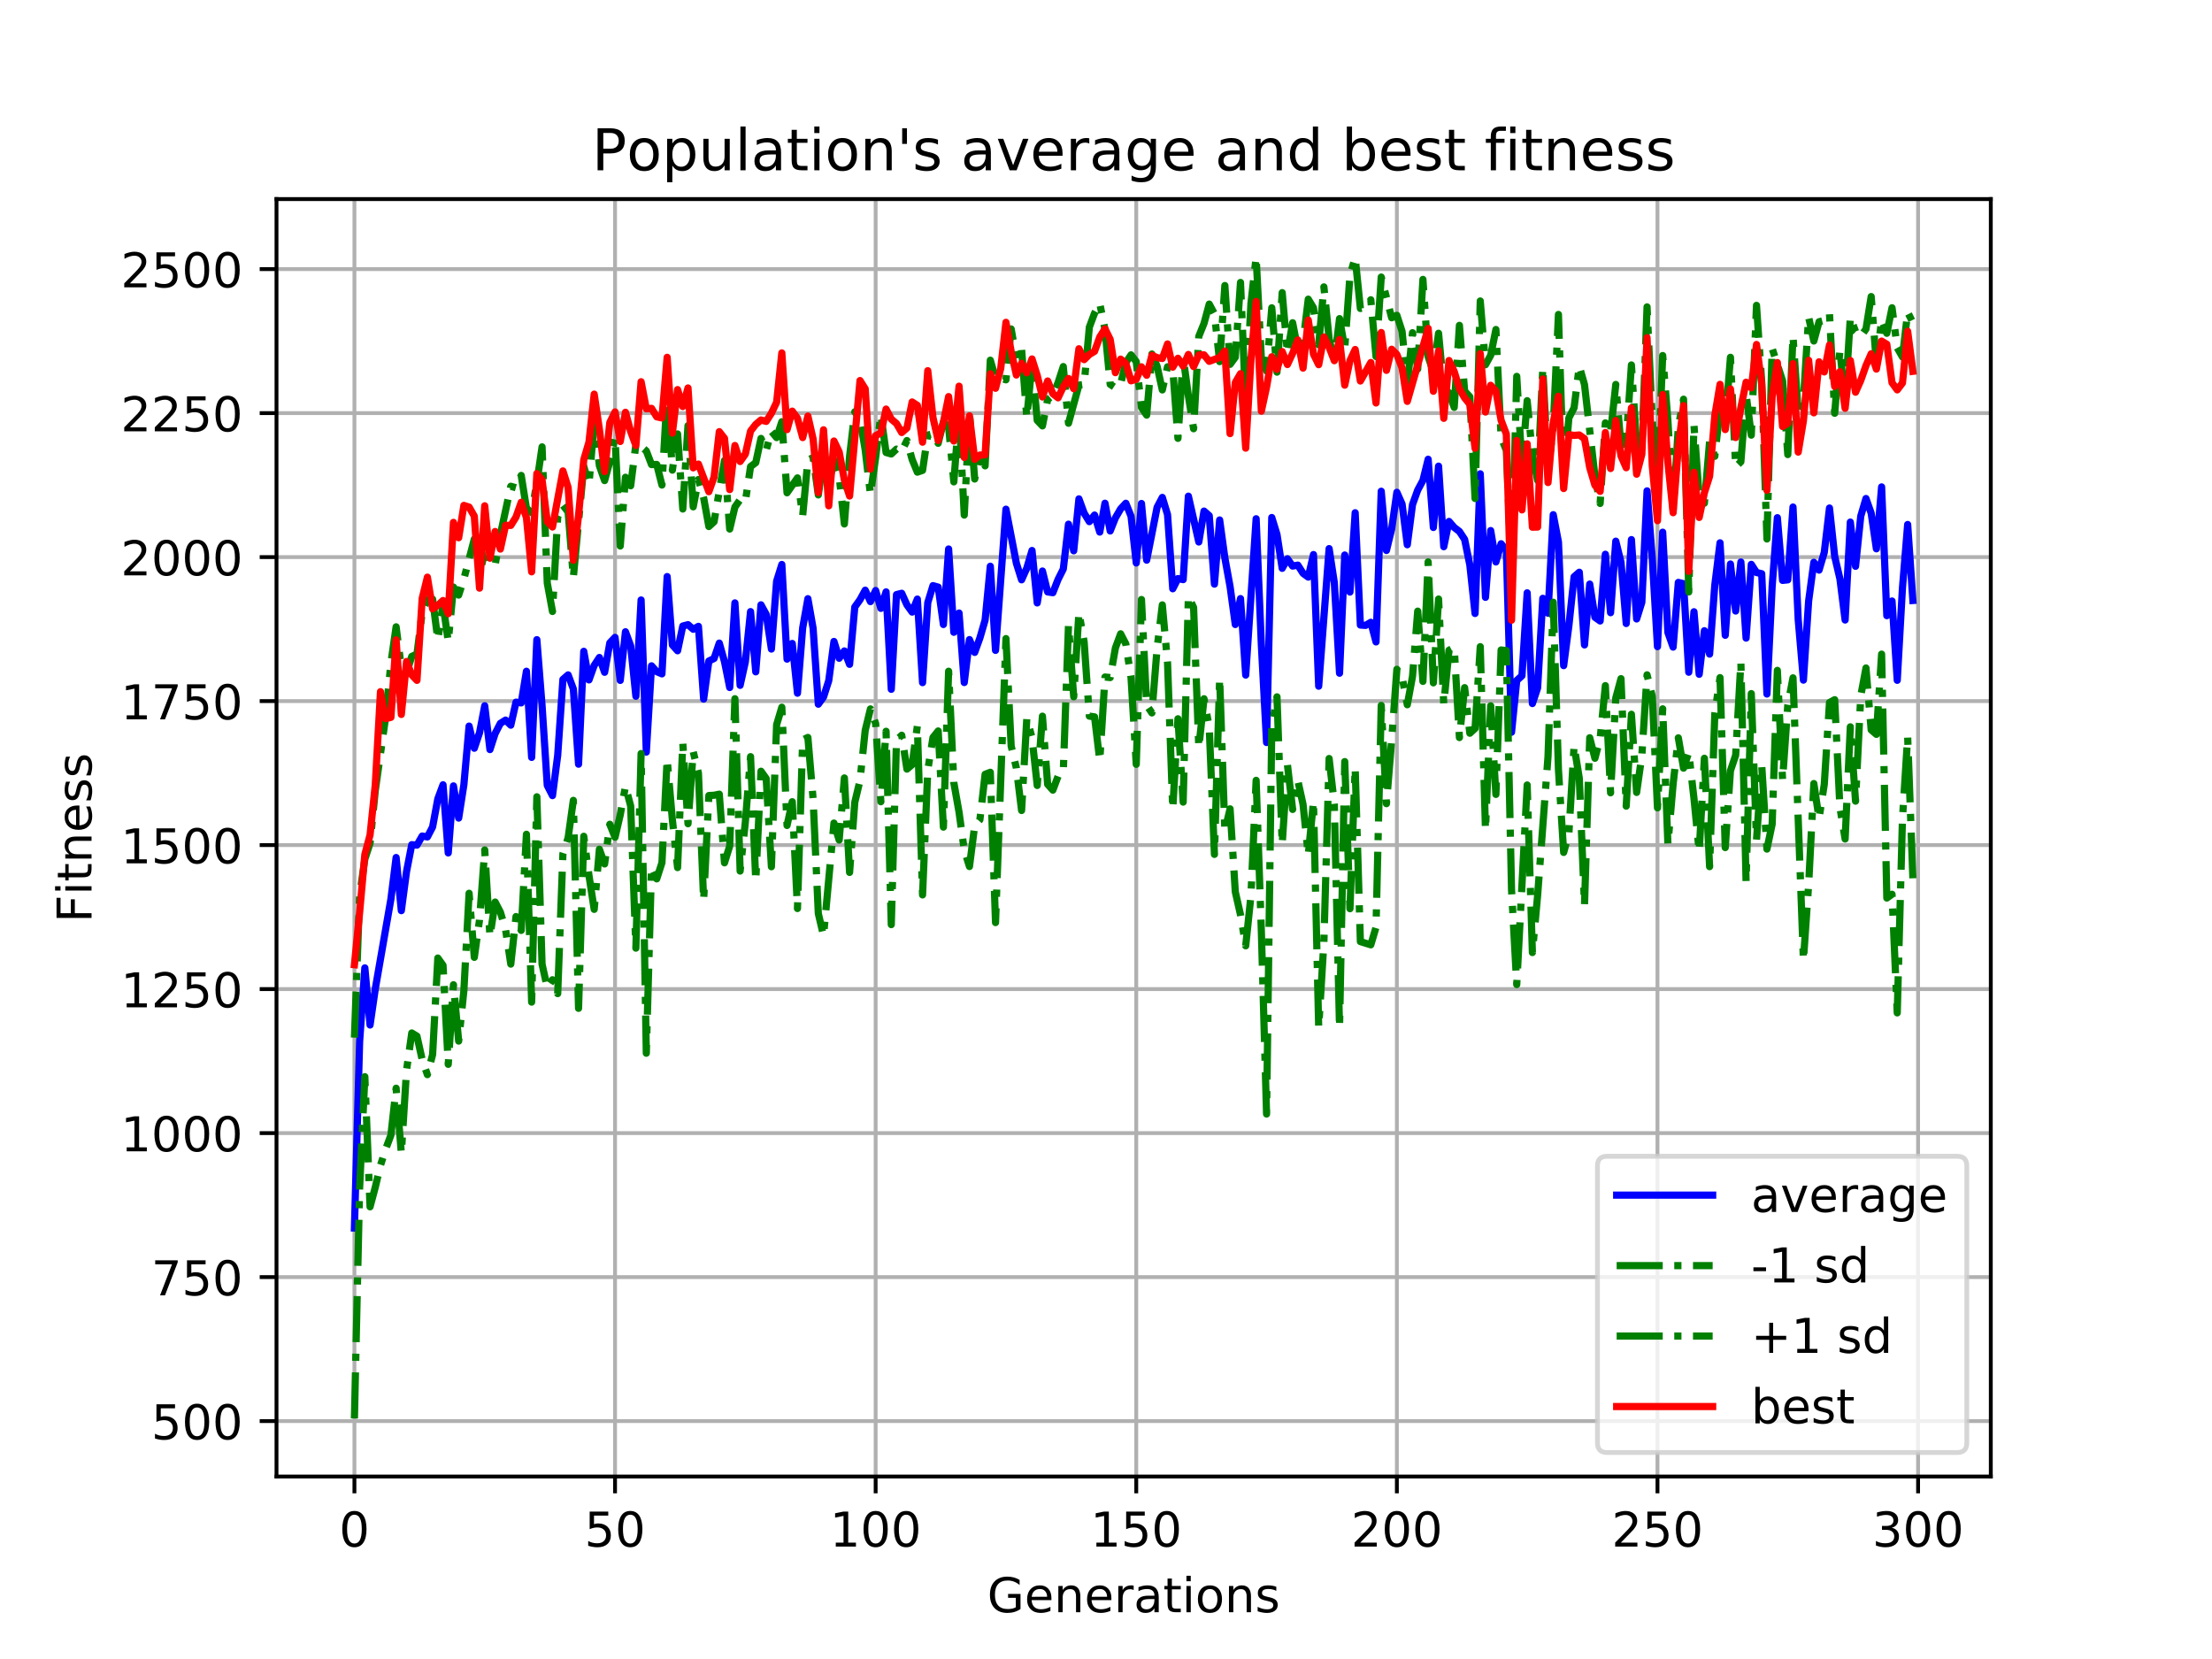 <?xml version="1.0" encoding="utf-8" standalone="no"?>
<!DOCTYPE svg PUBLIC "-//W3C//DTD SVG 1.1//EN"
  "http://www.w3.org/Graphics/SVG/1.1/DTD/svg11.dtd">
<!-- Created with matplotlib (https://matplotlib.org/) -->
<svg height="345.6pt" version="1.1" viewBox="0 0 460.8 345.6" width="460.8pt" xmlns="http://www.w3.org/2000/svg" xmlns:xlink="http://www.w3.org/1999/xlink">
 <defs>
  <style type="text/css">
*{stroke-linecap:butt;stroke-linejoin:round;}
  </style>
 </defs>
 <g id="figure_1">
  <g id="patch_1">
   <path d="M 0 345.6 
L 460.8 345.6 
L 460.8 0 
L 0 0 
z
" style="fill:#ffffff;"/>
  </g>
  <g id="axes_1">
   <g id="patch_2">
    <path d="M 57.6 307.584 
L 414.72 307.584 
L 414.72 41.472 
L 57.6 41.472 
z
" style="fill:#ffffff;"/>
   </g>
   <g id="matplotlib.axis_1">
    <g id="xtick_1">
     <g id="line2d_1">
      <path clip-path="url(#pe847087d06)" d="M 73.833 307.584 
L 73.833 41.472 
" style="fill:none;stroke:#b0b0b0;stroke-linecap:square;stroke-width:0.8;"/>
     </g>
     <g id="line2d_2">
      <defs>
       <path d="M 0 0 
L 0 3.5 
" id="mb27b055022" style="stroke:#000000;stroke-width:0.8;"/>
      </defs>
      <g>
       <use style="stroke:#000000;stroke-width:0.8;" x="73.833" xlink:href="#mb27b055022" y="307.584"/>
      </g>
     </g>
     <g id="text_1">
      <!-- 0 -->
      <defs>
       <path d="M 31.781 66.406 
Q 24.172 66.406 20.328 58.906 
Q 16.5 51.422 16.5 36.375 
Q 16.5 21.391 20.328 13.891 
Q 24.172 6.391 31.781 6.391 
Q 39.453 6.391 43.281 13.891 
Q 47.125 21.391 47.125 36.375 
Q 47.125 51.422 43.281 58.906 
Q 39.453 66.406 31.781 66.406 
z
M 31.781 74.219 
Q 44.047 74.219 50.516 64.516 
Q 56.984 54.828 56.984 36.375 
Q 56.984 17.969 50.516 8.266 
Q 44.047 -1.422 31.781 -1.422 
Q 19.531 -1.422 13.062 8.266 
Q 6.594 17.969 6.594 36.375 
Q 6.594 54.828 13.062 64.516 
Q 19.531 74.219 31.781 74.219 
z
" id="DejaVuSans-48"/>
      </defs>
      <g transform="translate(70.651 322.182)scale(0.1 -0.1)">
       <use xlink:href="#DejaVuSans-48"/>
      </g>
     </g>
    </g>
    <g id="xtick_2">
     <g id="line2d_3">
      <path clip-path="url(#pe847087d06)" d="M 128.123 307.584 
L 128.123 41.472 
" style="fill:none;stroke:#b0b0b0;stroke-linecap:square;stroke-width:0.8;"/>
     </g>
     <g id="line2d_4">
      <g>
       <use style="stroke:#000000;stroke-width:0.8;" x="128.123" xlink:href="#mb27b055022" y="307.584"/>
      </g>
     </g>
     <g id="text_2">
      <!-- 50 -->
      <defs>
       <path d="M 10.797 72.906 
L 49.516 72.906 
L 49.516 64.594 
L 19.828 64.594 
L 19.828 46.734 
Q 21.969 47.469 24.109 47.828 
Q 26.266 48.188 28.422 48.188 
Q 40.625 48.188 47.75 41.5 
Q 54.891 34.812 54.891 23.391 
Q 54.891 11.625 47.562 5.094 
Q 40.234 -1.422 26.906 -1.422 
Q 22.312 -1.422 17.547 -0.641 
Q 12.797 0.141 7.719 1.703 
L 7.719 11.625 
Q 12.109 9.234 16.797 8.062 
Q 21.484 6.891 26.703 6.891 
Q 35.156 6.891 40.078 11.328 
Q 45.016 15.766 45.016 23.391 
Q 45.016 31 40.078 35.438 
Q 35.156 39.891 26.703 39.891 
Q 22.75 39.891 18.812 39.016 
Q 14.891 38.141 10.797 36.281 
z
" id="DejaVuSans-53"/>
      </defs>
      <g transform="translate(121.76 322.182)scale(0.1 -0.1)">
       <use xlink:href="#DejaVuSans-53"/>
       <use x="63.623" xlink:href="#DejaVuSans-48"/>
      </g>
     </g>
    </g>
    <g id="xtick_3">
     <g id="line2d_5">
      <path clip-path="url(#pe847087d06)" d="M 182.413 307.584 
L 182.413 41.472 
" style="fill:none;stroke:#b0b0b0;stroke-linecap:square;stroke-width:0.8;"/>
     </g>
     <g id="line2d_6">
      <g>
       <use style="stroke:#000000;stroke-width:0.8;" x="182.413" xlink:href="#mb27b055022" y="307.584"/>
      </g>
     </g>
     <g id="text_3">
      <!-- 100 -->
      <defs>
       <path d="M 12.406 8.297 
L 28.516 8.297 
L 28.516 63.922 
L 10.984 60.406 
L 10.984 69.391 
L 28.422 72.906 
L 38.281 72.906 
L 38.281 8.297 
L 54.391 8.297 
L 54.391 0 
L 12.406 0 
z
" id="DejaVuSans-49"/>
      </defs>
      <g transform="translate(172.869 322.182)scale(0.1 -0.1)">
       <use xlink:href="#DejaVuSans-49"/>
       <use x="63.623" xlink:href="#DejaVuSans-48"/>
       <use x="127.246" xlink:href="#DejaVuSans-48"/>
      </g>
     </g>
    </g>
    <g id="xtick_4">
     <g id="line2d_7">
      <path clip-path="url(#pe847087d06)" d="M 236.703 307.584 
L 236.703 41.472 
" style="fill:none;stroke:#b0b0b0;stroke-linecap:square;stroke-width:0.8;"/>
     </g>
     <g id="line2d_8">
      <g>
       <use style="stroke:#000000;stroke-width:0.8;" x="236.703" xlink:href="#mb27b055022" y="307.584"/>
      </g>
     </g>
     <g id="text_4">
      <!-- 150 -->
      <g transform="translate(227.159 322.182)scale(0.1 -0.1)">
       <use xlink:href="#DejaVuSans-49"/>
       <use x="63.623" xlink:href="#DejaVuSans-53"/>
       <use x="127.246" xlink:href="#DejaVuSans-48"/>
      </g>
     </g>
    </g>
    <g id="xtick_5">
     <g id="line2d_9">
      <path clip-path="url(#pe847087d06)" d="M 290.993 307.584 
L 290.993 41.472 
" style="fill:none;stroke:#b0b0b0;stroke-linecap:square;stroke-width:0.8;"/>
     </g>
     <g id="line2d_10">
      <g>
       <use style="stroke:#000000;stroke-width:0.8;" x="290.993" xlink:href="#mb27b055022" y="307.584"/>
      </g>
     </g>
     <g id="text_5">
      <!-- 200 -->
      <defs>
       <path d="M 19.188 8.297 
L 53.609 8.297 
L 53.609 0 
L 7.328 0 
L 7.328 8.297 
Q 12.938 14.109 22.625 23.891 
Q 32.328 33.688 34.812 36.531 
Q 39.547 41.844 41.422 45.531 
Q 43.312 49.219 43.312 52.781 
Q 43.312 58.594 39.234 62.25 
Q 35.156 65.922 28.609 65.922 
Q 23.969 65.922 18.812 64.312 
Q 13.672 62.703 7.812 59.422 
L 7.812 69.391 
Q 13.766 71.781 18.938 73 
Q 24.125 74.219 28.422 74.219 
Q 39.75 74.219 46.484 68.547 
Q 53.219 62.891 53.219 53.422 
Q 53.219 48.922 51.531 44.891 
Q 49.859 40.875 45.406 35.406 
Q 44.188 33.984 37.641 27.219 
Q 31.109 20.453 19.188 8.297 
z
" id="DejaVuSans-50"/>
      </defs>
      <g transform="translate(281.449 322.182)scale(0.1 -0.1)">
       <use xlink:href="#DejaVuSans-50"/>
       <use x="63.623" xlink:href="#DejaVuSans-48"/>
       <use x="127.246" xlink:href="#DejaVuSans-48"/>
      </g>
     </g>
    </g>
    <g id="xtick_6">
     <g id="line2d_11">
      <path clip-path="url(#pe847087d06)" d="M 345.283 307.584 
L 345.283 41.472 
" style="fill:none;stroke:#b0b0b0;stroke-linecap:square;stroke-width:0.8;"/>
     </g>
     <g id="line2d_12">
      <g>
       <use style="stroke:#000000;stroke-width:0.8;" x="345.283" xlink:href="#mb27b055022" y="307.584"/>
      </g>
     </g>
     <g id="text_6">
      <!-- 250 -->
      <g transform="translate(335.739 322.182)scale(0.1 -0.1)">
       <use xlink:href="#DejaVuSans-50"/>
       <use x="63.623" xlink:href="#DejaVuSans-53"/>
       <use x="127.246" xlink:href="#DejaVuSans-48"/>
      </g>
     </g>
    </g>
    <g id="xtick_7">
     <g id="line2d_13">
      <path clip-path="url(#pe847087d06)" d="M 399.573 307.584 
L 399.573 41.472 
" style="fill:none;stroke:#b0b0b0;stroke-linecap:square;stroke-width:0.8;"/>
     </g>
     <g id="line2d_14">
      <g>
       <use style="stroke:#000000;stroke-width:0.8;" x="399.573" xlink:href="#mb27b055022" y="307.584"/>
      </g>
     </g>
     <g id="text_7">
      <!-- 300 -->
      <defs>
       <path d="M 40.578 39.312 
Q 47.656 37.797 51.625 33 
Q 55.609 28.219 55.609 21.188 
Q 55.609 10.406 48.188 4.484 
Q 40.766 -1.422 27.094 -1.422 
Q 22.516 -1.422 17.656 -0.516 
Q 12.797 0.391 7.625 2.203 
L 7.625 11.719 
Q 11.719 9.328 16.594 8.109 
Q 21.484 6.891 26.812 6.891 
Q 36.078 6.891 40.938 10.547 
Q 45.797 14.203 45.797 21.188 
Q 45.797 27.641 41.281 31.266 
Q 36.766 34.906 28.719 34.906 
L 20.219 34.906 
L 20.219 43.016 
L 29.109 43.016 
Q 36.375 43.016 40.234 45.922 
Q 44.094 48.828 44.094 54.297 
Q 44.094 59.906 40.109 62.906 
Q 36.141 65.922 28.719 65.922 
Q 24.656 65.922 20.016 65.031 
Q 15.375 64.156 9.812 62.312 
L 9.812 71.094 
Q 15.438 72.656 20.344 73.438 
Q 25.25 74.219 29.594 74.219 
Q 40.828 74.219 47.359 69.109 
Q 53.906 64.016 53.906 55.328 
Q 53.906 49.266 50.438 45.094 
Q 46.969 40.922 40.578 39.312 
z
" id="DejaVuSans-51"/>
      </defs>
      <g transform="translate(390.029 322.182)scale(0.1 -0.1)">
       <use xlink:href="#DejaVuSans-51"/>
       <use x="63.623" xlink:href="#DejaVuSans-48"/>
       <use x="127.246" xlink:href="#DejaVuSans-48"/>
      </g>
     </g>
    </g>
    <g id="text_8">
     <!-- Generations -->
     <defs>
      <path d="M 59.516 10.406 
L 59.516 29.984 
L 43.406 29.984 
L 43.406 38.094 
L 69.281 38.094 
L 69.281 6.781 
Q 63.578 2.734 56.688 0.656 
Q 49.812 -1.422 42 -1.422 
Q 24.906 -1.422 15.25 8.562 
Q 5.609 18.562 5.609 36.375 
Q 5.609 54.25 15.25 64.234 
Q 24.906 74.219 42 74.219 
Q 49.125 74.219 55.547 72.453 
Q 61.969 70.703 67.391 67.281 
L 67.391 56.781 
Q 61.922 61.422 55.766 63.766 
Q 49.609 66.109 42.828 66.109 
Q 29.438 66.109 22.719 58.641 
Q 16.016 51.172 16.016 36.375 
Q 16.016 21.625 22.719 14.156 
Q 29.438 6.688 42.828 6.688 
Q 48.047 6.688 52.141 7.594 
Q 56.25 8.5 59.516 10.406 
z
" id="DejaVuSans-71"/>
      <path d="M 56.203 29.594 
L 56.203 25.203 
L 14.891 25.203 
Q 15.484 15.922 20.484 11.062 
Q 25.484 6.203 34.422 6.203 
Q 39.594 6.203 44.453 7.469 
Q 49.312 8.734 54.109 11.281 
L 54.109 2.781 
Q 49.266 0.734 44.188 -0.344 
Q 39.109 -1.422 33.891 -1.422 
Q 20.797 -1.422 13.156 6.188 
Q 5.516 13.812 5.516 26.812 
Q 5.516 40.234 12.766 48.109 
Q 20.016 56 32.328 56 
Q 43.359 56 49.781 48.891 
Q 56.203 41.797 56.203 29.594 
z
M 47.219 32.234 
Q 47.125 39.594 43.094 43.984 
Q 39.062 48.391 32.422 48.391 
Q 24.906 48.391 20.391 44.141 
Q 15.875 39.891 15.188 32.172 
z
" id="DejaVuSans-101"/>
      <path d="M 54.891 33.016 
L 54.891 0 
L 45.906 0 
L 45.906 32.719 
Q 45.906 40.484 42.875 44.328 
Q 39.844 48.188 33.797 48.188 
Q 26.516 48.188 22.312 43.547 
Q 18.109 38.922 18.109 30.906 
L 18.109 0 
L 9.078 0 
L 9.078 54.688 
L 18.109 54.688 
L 18.109 46.188 
Q 21.344 51.125 25.703 53.562 
Q 30.078 56 35.797 56 
Q 45.219 56 50.047 50.172 
Q 54.891 44.344 54.891 33.016 
z
" id="DejaVuSans-110"/>
      <path d="M 41.109 46.297 
Q 39.594 47.172 37.812 47.578 
Q 36.031 48 33.891 48 
Q 26.266 48 22.188 43.047 
Q 18.109 38.094 18.109 28.812 
L 18.109 0 
L 9.078 0 
L 9.078 54.688 
L 18.109 54.688 
L 18.109 46.188 
Q 20.953 51.172 25.484 53.578 
Q 30.031 56 36.531 56 
Q 37.453 56 38.578 55.875 
Q 39.703 55.766 41.062 55.516 
z
" id="DejaVuSans-114"/>
      <path d="M 34.281 27.484 
Q 23.391 27.484 19.188 25 
Q 14.984 22.516 14.984 16.5 
Q 14.984 11.719 18.141 8.906 
Q 21.297 6.109 26.703 6.109 
Q 34.188 6.109 38.703 11.406 
Q 43.219 16.703 43.219 25.484 
L 43.219 27.484 
z
M 52.203 31.203 
L 52.203 0 
L 43.219 0 
L 43.219 8.297 
Q 40.141 3.328 35.547 0.953 
Q 30.953 -1.422 24.312 -1.422 
Q 15.922 -1.422 10.953 3.297 
Q 6 8.016 6 15.922 
Q 6 25.141 12.172 29.828 
Q 18.359 34.516 30.609 34.516 
L 43.219 34.516 
L 43.219 35.406 
Q 43.219 41.609 39.141 45 
Q 35.062 48.391 27.688 48.391 
Q 23 48.391 18.547 47.266 
Q 14.109 46.141 10.016 43.891 
L 10.016 52.203 
Q 14.938 54.109 19.578 55.047 
Q 24.219 56 28.609 56 
Q 40.484 56 46.344 49.844 
Q 52.203 43.703 52.203 31.203 
z
" id="DejaVuSans-97"/>
      <path d="M 18.312 70.219 
L 18.312 54.688 
L 36.812 54.688 
L 36.812 47.703 
L 18.312 47.703 
L 18.312 18.016 
Q 18.312 11.328 20.141 9.422 
Q 21.969 7.516 27.594 7.516 
L 36.812 7.516 
L 36.812 0 
L 27.594 0 
Q 17.188 0 13.234 3.875 
Q 9.281 7.766 9.281 18.016 
L 9.281 47.703 
L 2.688 47.703 
L 2.688 54.688 
L 9.281 54.688 
L 9.281 70.219 
z
" id="DejaVuSans-116"/>
      <path d="M 9.422 54.688 
L 18.406 54.688 
L 18.406 0 
L 9.422 0 
z
M 9.422 75.984 
L 18.406 75.984 
L 18.406 64.594 
L 9.422 64.594 
z
" id="DejaVuSans-105"/>
      <path d="M 30.609 48.391 
Q 23.391 48.391 19.188 42.75 
Q 14.984 37.109 14.984 27.297 
Q 14.984 17.484 19.156 11.844 
Q 23.344 6.203 30.609 6.203 
Q 37.797 6.203 41.984 11.859 
Q 46.188 17.531 46.188 27.297 
Q 46.188 37.016 41.984 42.703 
Q 37.797 48.391 30.609 48.391 
z
M 30.609 56 
Q 42.328 56 49.016 48.375 
Q 55.719 40.766 55.719 27.297 
Q 55.719 13.875 49.016 6.219 
Q 42.328 -1.422 30.609 -1.422 
Q 18.844 -1.422 12.172 6.219 
Q 5.516 13.875 5.516 27.297 
Q 5.516 40.766 12.172 48.375 
Q 18.844 56 30.609 56 
z
" id="DejaVuSans-111"/>
      <path d="M 44.281 53.078 
L 44.281 44.578 
Q 40.484 46.531 36.375 47.5 
Q 32.281 48.484 27.875 48.484 
Q 21.188 48.484 17.844 46.438 
Q 14.5 44.391 14.5 40.281 
Q 14.5 37.156 16.891 35.375 
Q 19.281 33.594 26.516 31.984 
L 29.594 31.297 
Q 39.156 29.25 43.188 25.516 
Q 47.219 21.781 47.219 15.094 
Q 47.219 7.469 41.188 3.016 
Q 35.156 -1.422 24.609 -1.422 
Q 20.219 -1.422 15.453 -0.562 
Q 10.688 0.297 5.422 2 
L 5.422 11.281 
Q 10.406 8.688 15.234 7.391 
Q 20.062 6.109 24.812 6.109 
Q 31.156 6.109 34.562 8.281 
Q 37.984 10.453 37.984 14.406 
Q 37.984 18.062 35.516 20.016 
Q 33.062 21.969 24.703 23.781 
L 21.578 24.516 
Q 13.234 26.266 9.516 29.906 
Q 5.812 33.547 5.812 39.891 
Q 5.812 47.609 11.281 51.797 
Q 16.75 56 26.812 56 
Q 31.781 56 36.172 55.266 
Q 40.578 54.547 44.281 53.078 
z
" id="DejaVuSans-115"/>
     </defs>
     <g transform="translate(205.662 335.861)scale(0.1 -0.1)">
      <use xlink:href="#DejaVuSans-71"/>
      <use x="77.49" xlink:href="#DejaVuSans-101"/>
      <use x="139.014" xlink:href="#DejaVuSans-110"/>
      <use x="202.393" xlink:href="#DejaVuSans-101"/>
      <use x="263.916" xlink:href="#DejaVuSans-114"/>
      <use x="305.029" xlink:href="#DejaVuSans-97"/>
      <use x="366.309" xlink:href="#DejaVuSans-116"/>
      <use x="405.518" xlink:href="#DejaVuSans-105"/>
      <use x="433.301" xlink:href="#DejaVuSans-111"/>
      <use x="494.482" xlink:href="#DejaVuSans-110"/>
      <use x="557.861" xlink:href="#DejaVuSans-115"/>
     </g>
    </g>
   </g>
   <g id="matplotlib.axis_2">
    <g id="ytick_1">
     <g id="line2d_15">
      <path clip-path="url(#pe847087d06)" d="M 57.6 296.037 
L 414.72 296.037 
" style="fill:none;stroke:#b0b0b0;stroke-linecap:square;stroke-width:0.8;"/>
     </g>
     <g id="line2d_16">
      <defs>
       <path d="M 0 0 
L -3.5 0 
" id="m31d0fe2aa0" style="stroke:#000000;stroke-width:0.8;"/>
      </defs>
      <g>
       <use style="stroke:#000000;stroke-width:0.8;" x="57.6" xlink:href="#m31d0fe2aa0" y="296.037"/>
      </g>
     </g>
     <g id="text_9">
      <!-- 500 -->
      <g transform="translate(31.512 299.836)scale(0.1 -0.1)">
       <use xlink:href="#DejaVuSans-53"/>
       <use x="63.623" xlink:href="#DejaVuSans-48"/>
       <use x="127.246" xlink:href="#DejaVuSans-48"/>
      </g>
     </g>
    </g>
    <g id="ytick_2">
     <g id="line2d_17">
      <path clip-path="url(#pe847087d06)" d="M 57.6 266.04 
L 414.72 266.04 
" style="fill:none;stroke:#b0b0b0;stroke-linecap:square;stroke-width:0.8;"/>
     </g>
     <g id="line2d_18">
      <g>
       <use style="stroke:#000000;stroke-width:0.8;" x="57.6" xlink:href="#m31d0fe2aa0" y="266.04"/>
      </g>
     </g>
     <g id="text_10">
      <!-- 750 -->
      <defs>
       <path d="M 8.203 72.906 
L 55.078 72.906 
L 55.078 68.703 
L 28.609 0 
L 18.312 0 
L 43.219 64.594 
L 8.203 64.594 
z
" id="DejaVuSans-55"/>
      </defs>
      <g transform="translate(31.512 269.839)scale(0.1 -0.1)">
       <use xlink:href="#DejaVuSans-55"/>
       <use x="63.623" xlink:href="#DejaVuSans-53"/>
       <use x="127.246" xlink:href="#DejaVuSans-48"/>
      </g>
     </g>
    </g>
    <g id="ytick_3">
     <g id="line2d_19">
      <path clip-path="url(#pe847087d06)" d="M 57.6 236.042 
L 414.72 236.042 
" style="fill:none;stroke:#b0b0b0;stroke-linecap:square;stroke-width:0.8;"/>
     </g>
     <g id="line2d_20">
      <g>
       <use style="stroke:#000000;stroke-width:0.8;" x="57.6" xlink:href="#m31d0fe2aa0" y="236.042"/>
      </g>
     </g>
     <g id="text_11">
      <!-- 1000 -->
      <g transform="translate(25.15 239.841)scale(0.1 -0.1)">
       <use xlink:href="#DejaVuSans-49"/>
       <use x="63.623" xlink:href="#DejaVuSans-48"/>
       <use x="127.246" xlink:href="#DejaVuSans-48"/>
       <use x="190.869" xlink:href="#DejaVuSans-48"/>
      </g>
     </g>
    </g>
    <g id="ytick_4">
     <g id="line2d_21">
      <path clip-path="url(#pe847087d06)" d="M 57.6 206.045 
L 414.72 206.045 
" style="fill:none;stroke:#b0b0b0;stroke-linecap:square;stroke-width:0.8;"/>
     </g>
     <g id="line2d_22">
      <g>
       <use style="stroke:#000000;stroke-width:0.8;" x="57.6" xlink:href="#m31d0fe2aa0" y="206.045"/>
      </g>
     </g>
     <g id="text_12">
      <!-- 1250 -->
      <g transform="translate(25.15 209.844)scale(0.1 -0.1)">
       <use xlink:href="#DejaVuSans-49"/>
       <use x="63.623" xlink:href="#DejaVuSans-50"/>
       <use x="127.246" xlink:href="#DejaVuSans-53"/>
       <use x="190.869" xlink:href="#DejaVuSans-48"/>
      </g>
     </g>
    </g>
    <g id="ytick_5">
     <g id="line2d_23">
      <path clip-path="url(#pe847087d06)" d="M 57.6 176.047 
L 414.72 176.047 
" style="fill:none;stroke:#b0b0b0;stroke-linecap:square;stroke-width:0.8;"/>
     </g>
     <g id="line2d_24">
      <g>
       <use style="stroke:#000000;stroke-width:0.8;" x="57.6" xlink:href="#m31d0fe2aa0" y="176.047"/>
      </g>
     </g>
     <g id="text_13">
      <!-- 1500 -->
      <g transform="translate(25.15 179.847)scale(0.1 -0.1)">
       <use xlink:href="#DejaVuSans-49"/>
       <use x="63.623" xlink:href="#DejaVuSans-53"/>
       <use x="127.246" xlink:href="#DejaVuSans-48"/>
       <use x="190.869" xlink:href="#DejaVuSans-48"/>
      </g>
     </g>
    </g>
    <g id="ytick_6">
     <g id="line2d_25">
      <path clip-path="url(#pe847087d06)" d="M 57.6 146.05 
L 414.72 146.05 
" style="fill:none;stroke:#b0b0b0;stroke-linecap:square;stroke-width:0.8;"/>
     </g>
     <g id="line2d_26">
      <g>
       <use style="stroke:#000000;stroke-width:0.8;" x="57.6" xlink:href="#m31d0fe2aa0" y="146.05"/>
      </g>
     </g>
     <g id="text_14">
      <!-- 1750 -->
      <g transform="translate(25.15 149.849)scale(0.1 -0.1)">
       <use xlink:href="#DejaVuSans-49"/>
       <use x="63.623" xlink:href="#DejaVuSans-55"/>
       <use x="127.246" xlink:href="#DejaVuSans-53"/>
       <use x="190.869" xlink:href="#DejaVuSans-48"/>
      </g>
     </g>
    </g>
    <g id="ytick_7">
     <g id="line2d_27">
      <path clip-path="url(#pe847087d06)" d="M 57.6 116.052 
L 414.72 116.052 
" style="fill:none;stroke:#b0b0b0;stroke-linecap:square;stroke-width:0.8;"/>
     </g>
     <g id="line2d_28">
      <g>
       <use style="stroke:#000000;stroke-width:0.8;" x="57.6" xlink:href="#m31d0fe2aa0" y="116.052"/>
      </g>
     </g>
     <g id="text_15">
      <!-- 2000 -->
      <g transform="translate(25.15 119.852)scale(0.1 -0.1)">
       <use xlink:href="#DejaVuSans-50"/>
       <use x="63.623" xlink:href="#DejaVuSans-48"/>
       <use x="127.246" xlink:href="#DejaVuSans-48"/>
       <use x="190.869" xlink:href="#DejaVuSans-48"/>
      </g>
     </g>
    </g>
    <g id="ytick_8">
     <g id="line2d_29">
      <path clip-path="url(#pe847087d06)" d="M 57.6 86.055 
L 414.72 86.055 
" style="fill:none;stroke:#b0b0b0;stroke-linecap:square;stroke-width:0.8;"/>
     </g>
     <g id="line2d_30">
      <g>
       <use style="stroke:#000000;stroke-width:0.8;" x="57.6" xlink:href="#m31d0fe2aa0" y="86.055"/>
      </g>
     </g>
     <g id="text_16">
      <!-- 2250 -->
      <g transform="translate(25.15 89.854)scale(0.1 -0.1)">
       <use xlink:href="#DejaVuSans-50"/>
       <use x="63.623" xlink:href="#DejaVuSans-50"/>
       <use x="127.246" xlink:href="#DejaVuSans-53"/>
       <use x="190.869" xlink:href="#DejaVuSans-48"/>
      </g>
     </g>
    </g>
    <g id="ytick_9">
     <g id="line2d_31">
      <path clip-path="url(#pe847087d06)" d="M 57.6 56.058 
L 414.72 56.058 
" style="fill:none;stroke:#b0b0b0;stroke-linecap:square;stroke-width:0.8;"/>
     </g>
     <g id="line2d_32">
      <g>
       <use style="stroke:#000000;stroke-width:0.8;" x="57.6" xlink:href="#m31d0fe2aa0" y="56.058"/>
      </g>
     </g>
     <g id="text_17">
      <!-- 2500 -->
      <g transform="translate(25.15 59.857)scale(0.1 -0.1)">
       <use xlink:href="#DejaVuSans-50"/>
       <use x="63.623" xlink:href="#DejaVuSans-53"/>
       <use x="127.246" xlink:href="#DejaVuSans-48"/>
       <use x="190.869" xlink:href="#DejaVuSans-48"/>
      </g>
     </g>
    </g>
    <g id="text_18">
     <!-- Fitness -->
     <defs>
      <path d="M 9.812 72.906 
L 51.703 72.906 
L 51.703 64.594 
L 19.672 64.594 
L 19.672 43.109 
L 48.578 43.109 
L 48.578 34.812 
L 19.672 34.812 
L 19.672 0 
L 9.812 0 
z
" id="DejaVuSans-70"/>
     </defs>
     <g transform="translate(19.07 192.202)rotate(-90)scale(0.1 -0.1)">
      <use xlink:href="#DejaVuSans-70"/>
      <use x="57.41" xlink:href="#DejaVuSans-105"/>
      <use x="85.193" xlink:href="#DejaVuSans-116"/>
      <use x="124.402" xlink:href="#DejaVuSans-110"/>
      <use x="187.781" xlink:href="#DejaVuSans-101"/>
      <use x="249.305" xlink:href="#DejaVuSans-115"/>
      <use x="301.404" xlink:href="#DejaVuSans-115"/>
     </g>
    </g>
   </g>
   <g id="line2d_33">
    <path clip-path="url(#pe847087d06)" d="M 73.833 255.822 
L 74.919 216.935 
L 76.004 201.63 
L 77.09 213.527 
L 78.176 206.015 
L 81.433 187.296 
L 82.519 178.637 
L 83.605 189.705 
L 84.691 181.54 
L 85.777 175.964 
L 86.862 176.055 
L 87.948 174.163 
L 89.034 174.349 
L 90.12 172.258 
L 91.206 166.407 
L 92.291 163.485 
L 93.377 177.679 
L 94.463 163.716 
L 95.549 170.422 
L 96.635 163.477 
L 97.72 151.257 
L 98.806 155.87 
L 99.892 152.659 
L 100.978 147.022 
L 102.064 156.152 
L 103.149 152.799 
L 104.235 150.691 
L 105.321 150.01 
L 106.407 151.07 
L 107.493 146.271 
L 108.578 146.429 
L 109.664 139.834 
L 110.75 157.778 
L 111.836 133.255 
L 112.922 146.972 
L 114.007 163.615 
L 115.093 165.738 
L 116.179 157.345 
L 117.265 141.54 
L 118.351 140.592 
L 119.436 143.516 
L 120.522 159.195 
L 121.608 135.682 
L 122.694 141.639 
L 123.78 138.618 
L 124.865 136.967 
L 125.951 140.047 
L 127.037 133.922 
L 128.123 132.781 
L 129.209 141.74 
L 130.294 131.612 
L 131.38 134.553 
L 132.466 145.043 
L 133.552 124.984 
L 134.638 156.673 
L 135.723 138.704 
L 136.809 139.919 
L 137.895 140.378 
L 138.981 120.112 
L 140.067 134.354 
L 141.152 135.565 
L 142.238 130.412 
L 143.324 130.13 
L 144.41 131.087 
L 145.496 130.479 
L 146.581 145.634 
L 147.667 137.705 
L 148.753 137.173 
L 149.839 133.97 
L 150.925 137.834 
L 152.01 143.221 
L 153.096 125.593 
L 154.182 142.769 
L 155.268 137.882 
L 156.354 127.41 
L 157.439 139.956 
L 158.525 125.996 
L 159.611 127.99 
L 160.697 135.208 
L 161.783 121.068 
L 162.868 117.592 
L 163.954 137.306 
L 165.04 134.045 
L 166.126 144.406 
L 167.212 130.802 
L 168.297 124.72 
L 169.383 130.881 
L 170.469 146.698 
L 171.555 145.205 
L 172.641 141.8 
L 173.726 133.628 
L 174.812 137.126 
L 175.898 135.605 
L 176.984 138.394 
L 178.07 126.453 
L 179.155 124.934 
L 180.241 122.944 
L 181.327 125.327 
L 182.413 123.013 
L 183.499 126.735 
L 184.584 123.301 
L 185.67 143.593 
L 186.756 123.867 
L 187.842 123.592 
L 188.928 125.997 
L 190.013 127.507 
L 191.099 124.8 
L 192.185 142.205 
L 193.271 125.539 
L 194.357 121.998 
L 195.442 122.31 
L 196.528 130.096 
L 197.614 114.366 
L 198.7 131.714 
L 199.786 127.707 
L 200.871 142.182 
L 201.957 133.238 
L 203.043 135.906 
L 204.129 132.906 
L 205.215 129.173 
L 206.3 117.958 
L 207.386 135.485 
L 209.558 106.077 
L 211.729 117.329 
L 212.815 120.787 
L 213.901 118.348 
L 214.987 114.678 
L 216.073 125.601 
L 217.158 118.957 
L 218.244 123.309 
L 219.33 123.467 
L 220.416 120.701 
L 221.502 118.542 
L 222.587 109.198 
L 223.673 114.737 
L 224.759 103.924 
L 225.845 106.9 
L 226.931 108.667 
L 228.016 107.294 
L 229.102 110.841 
L 230.188 104.831 
L 231.274 110.609 
L 232.36 107.877 
L 233.445 106.016 
L 234.531 104.84 
L 235.617 107.546 
L 236.703 117.278 
L 237.789 104.884 
L 238.875 116.69 
L 241.046 105.674 
L 242.132 103.62 
L 243.218 107.201 
L 244.304 122.653 
L 245.389 120.525 
L 246.475 120.749 
L 247.561 103.359 
L 249.733 112.903 
L 250.818 106.469 
L 251.904 107.429 
L 252.99 121.683 
L 254.076 108.32 
L 255.162 116.24 
L 256.247 122.199 
L 257.333 130.098 
L 258.419 124.7 
L 259.505 140.629 
L 261.676 108.064 
L 262.762 134.323 
L 263.848 154.678 
L 264.934 107.808 
L 266.02 111.344 
L 267.105 118.394 
L 268.191 116.406 
L 269.277 117.925 
L 270.363 117.724 
L 271.449 119.432 
L 272.534 120.223 
L 273.62 115.527 
L 274.706 142.946 
L 276.878 114.287 
L 277.963 121.377 
L 279.049 140.243 
L 280.135 115.617 
L 281.221 123.334 
L 282.307 106.813 
L 283.392 130.206 
L 284.478 130.286 
L 285.564 129.637 
L 286.65 133.72 
L 287.736 102.334 
L 288.821 114.67 
L 289.907 110.209 
L 290.993 102.555 
L 292.079 105.01 
L 293.165 113.481 
L 294.25 105.113 
L 295.336 102.09 
L 296.422 100.078 
L 297.508 95.671 
L 298.594 109.882 
L 299.679 97.107 
L 300.765 113.888 
L 301.851 108.626 
L 302.937 109.878 
L 304.023 110.713 
L 305.108 112.363 
L 306.194 117.7 
L 307.28 127.799 
L 308.366 98.707 
L 309.452 124.436 
L 310.537 110.527 
L 311.623 117.065 
L 312.709 113.273 
L 313.795 114.666 
L 314.881 152.531 
L 315.966 141.755 
L 317.052 140.777 
L 318.138 123.498 
L 319.224 146.561 
L 320.31 143.321 
L 321.395 124.642 
L 322.481 127.739 
L 323.567 107.219 
L 324.653 112.905 
L 325.739 138.662 
L 326.824 130.357 
L 327.91 120.153 
L 328.996 119.21 
L 330.082 134.351 
L 331.168 121.675 
L 332.253 128.59 
L 333.339 129.359 
L 334.425 115.463 
L 335.511 127.636 
L 336.597 112.739 
L 337.682 117.128 
L 338.768 129.89 
L 339.854 112.41 
L 340.94 128.938 
L 342.026 125.456 
L 343.111 102.256 
L 344.197 116.354 
L 345.283 134.707 
L 346.369 110.866 
L 347.455 131.751 
L 348.54 134.805 
L 349.626 121.328 
L 350.712 121.592 
L 351.798 140.036 
L 352.884 127.44 
L 353.969 140.467 
L 355.055 131.392 
L 356.141 136.263 
L 357.227 121.86 
L 358.313 113.079 
L 359.398 132.341 
L 360.484 117.495 
L 361.57 127.289 
L 362.656 117.074 
L 363.742 132.926 
L 364.827 117.57 
L 365.913 119.264 
L 366.999 119.514 
L 368.085 144.58 
L 369.171 122.133 
L 370.256 107.842 
L 371.342 120.905 
L 372.428 120.793 
L 373.514 105.627 
L 374.6 129.071 
L 375.685 141.679 
L 376.771 125.19 
L 377.857 117.133 
L 378.943 118.764 
L 380.029 115.074 
L 381.114 105.832 
L 382.2 115.925 
L 383.286 120.577 
L 384.372 129.157 
L 385.458 108.761 
L 386.543 117.971 
L 387.629 107.525 
L 388.715 103.85 
L 389.801 106.912 
L 390.887 114.326 
L 391.972 101.433 
L 393.058 128.254 
L 394.144 125.202 
L 395.23 141.72 
L 396.316 122.471 
L 397.401 109.263 
L 398.487 125.092 
L 398.487 125.092 
" style="fill:none;stroke:#0000ff;stroke-linecap:square;stroke-width:1.5;"/>
   </g>
   <g id="line2d_34">
    <path clip-path="url(#pe847087d06)" d="M 73.833 295.488 
L 74.919 247.381 
L 76.004 224.294 
L 77.09 251.4 
L 78.176 247.321 
L 79.262 242.752 
L 80.348 239.372 
L 81.433 236.47 
L 82.519 226.696 
L 83.605 240.266 
L 84.691 222.953 
L 85.777 215.185 
L 86.862 215.854 
L 87.948 220.741 
L 89.034 223.868 
L 90.12 219.692 
L 91.206 199.576 
L 92.291 201.091 
L 93.377 221.72 
L 94.463 205.141 
L 95.549 216.878 
L 96.635 206.365 
L 97.72 186.085 
L 98.806 199.431 
L 99.892 191.641 
L 100.978 177.054 
L 102.064 195.064 
L 103.149 187.914 
L 104.235 190.004 
L 105.321 193.646 
L 106.407 200.839 
L 107.493 190.934 
L 108.578 193.818 
L 109.664 173.795 
L 110.75 208.758 
L 111.836 165.986 
L 112.922 200.851 
L 114.007 205.772 
L 115.093 204.097 
L 116.179 206.988 
L 117.265 177.831 
L 118.351 174.518 
L 119.436 166.73 
L 120.522 210.055 
L 121.608 174.212 
L 122.694 182.383 
L 123.78 189.439 
L 124.865 176.909 
L 125.951 179.979 
L 127.037 171.713 
L 128.123 174.412 
L 129.209 169.738 
L 130.294 163.8 
L 131.38 167.909 
L 132.466 197.515 
L 133.552 156.977 
L 134.638 219.405 
L 135.723 180.629 
L 136.809 183.084 
L 137.895 179.711 
L 138.981 158.14 
L 140.067 170.769 
L 141.152 180.734 
L 142.238 154.786 
L 143.324 171.6 
L 144.41 156.589 
L 145.496 161.067 
L 146.581 187.556 
L 147.667 165.724 
L 148.753 165.664 
L 149.839 165.44 
L 150.925 179.741 
L 152.01 176.233 
L 153.096 145.555 
L 154.182 181.457 
L 155.268 171.255 
L 156.354 157.624 
L 157.439 183.531 
L 158.525 160.658 
L 159.611 162.185 
L 160.697 180.559 
L 161.783 150.976 
L 162.868 147.327 
L 163.954 171.957 
L 165.04 167.009 
L 166.126 189.26 
L 167.212 154.148 
L 168.297 153.623 
L 169.383 166.426 
L 170.469 190.294 
L 171.555 194.943 
L 173.726 171.459 
L 174.812 174.997 
L 175.898 162.059 
L 176.984 181.738 
L 178.07 167.119 
L 179.155 162.581 
L 180.241 152.126 
L 181.327 147.679 
L 182.413 150.725 
L 183.499 167.017 
L 184.584 152.338 
L 185.67 192.615 
L 186.756 154.18 
L 187.842 153.164 
L 188.928 160.22 
L 190.013 159.296 
L 191.099 151.243 
L 192.185 186.426 
L 193.271 160.445 
L 194.357 153.625 
L 195.442 152.275 
L 196.528 172.303 
L 197.614 139.828 
L 198.7 163.048 
L 199.786 169.198 
L 200.871 177.067 
L 201.957 180.513 
L 203.043 172.022 
L 204.129 170.773 
L 205.215 161.3 
L 206.3 160.881 
L 207.386 192.189 
L 209.558 133.029 
L 210.644 155.404 
L 211.729 159.987 
L 212.815 168.839 
L 213.901 149.677 
L 214.987 153.669 
L 216.073 163.628 
L 217.158 149.192 
L 218.244 163.384 
L 219.33 164.596 
L 220.416 161.705 
L 221.502 160.721 
L 222.587 130.224 
L 223.673 145.153 
L 224.759 127.622 
L 225.845 133.727 
L 226.931 149.183 
L 228.016 149.339 
L 229.102 158.452 
L 230.188 141.036 
L 231.274 141.151 
L 232.36 134.977 
L 233.445 132.032 
L 234.531 134.138 
L 235.617 141.168 
L 236.703 159.22 
L 237.789 124.889 
L 238.875 146.901 
L 239.96 148.512 
L 241.046 135.055 
L 242.132 126.012 
L 243.218 137.993 
L 244.304 168.565 
L 245.389 149.732 
L 246.475 167.092 
L 247.561 124.252 
L 248.647 126.547 
L 249.733 155.736 
L 250.818 145.56 
L 251.904 151.511 
L 252.99 177.984 
L 254.076 141.314 
L 255.162 173 
L 256.247 168.496 
L 257.333 185.771 
L 258.419 190.562 
L 259.505 197.031 
L 260.591 186.617 
L 261.676 162.56 
L 262.762 193.965 
L 263.848 232.069 
L 264.934 151.497 
L 266.02 145.164 
L 267.105 175.824 
L 268.191 159.27 
L 269.277 168.618 
L 270.363 162.598 
L 271.449 167.579 
L 272.534 178.124 
L 273.62 166.928 
L 274.706 214.062 
L 275.792 196.228 
L 276.878 158.012 
L 277.963 167.471 
L 279.049 214.111 
L 280.135 158.654 
L 281.221 189.303 
L 282.307 159.968 
L 283.392 196.151 
L 285.564 196.824 
L 286.65 193.166 
L 287.736 146.953 
L 288.821 167.419 
L 289.907 154.219 
L 290.993 139.428 
L 292.079 140.975 
L 293.165 146.813 
L 294.25 140.913 
L 295.336 127.31 
L 296.422 141.948 
L 297.508 117.046 
L 298.594 142.247 
L 299.679 124.791 
L 300.765 146.702 
L 301.851 135.454 
L 302.937 134.894 
L 304.023 153.648 
L 305.108 143.25 
L 306.194 152.745 
L 307.28 151.753 
L 308.366 134.714 
L 309.452 172.885 
L 310.537 147.032 
L 311.623 165.489 
L 312.709 135.403 
L 313.795 135.527 
L 314.881 185.382 
L 315.966 205.106 
L 318.138 163.528 
L 319.224 198.432 
L 320.31 186.574 
L 322.481 157.582 
L 323.567 125.455 
L 324.653 160.304 
L 325.739 177.572 
L 326.824 173.646 
L 327.91 155.361 
L 328.996 162.131 
L 330.082 188.573 
L 331.168 153.683 
L 332.253 157.96 
L 333.339 153.842 
L 334.425 142.829 
L 335.511 165.157 
L 336.597 145.39 
L 337.682 141.373 
L 338.768 167.933 
L 339.854 148.793 
L 340.94 165.077 
L 342.026 157.413 
L 343.111 140.58 
L 344.197 145.074 
L 345.283 168.292 
L 346.369 147.667 
L 347.455 175.863 
L 348.54 163.359 
L 349.626 153.705 
L 350.712 160.023 
L 351.798 156.753 
L 352.884 166.326 
L 353.969 177.372 
L 355.055 157.96 
L 356.141 180.535 
L 357.227 148.665 
L 358.313 141.161 
L 359.398 176.569 
L 360.484 160.556 
L 361.57 157.323 
L 362.656 137.957 
L 363.742 183.727 
L 364.827 144.491 
L 365.913 174.916 
L 366.999 159.43 
L 368.085 176.879 
L 369.171 171.689 
L 370.256 139.653 
L 371.342 162.471 
L 372.428 146.89 
L 373.514 141.208 
L 375.685 200.054 
L 376.771 184.31 
L 377.857 163.228 
L 378.943 170.498 
L 380.029 163.4 
L 381.114 146.353 
L 382.2 145.759 
L 383.286 168.185 
L 384.372 174.78 
L 385.458 151.412 
L 386.543 166.895 
L 387.629 144.976 
L 388.715 139.152 
L 389.801 152.046 
L 390.887 152.98 
L 391.972 136.265 
L 393.058 187.076 
L 394.144 186.29 
L 395.23 211.002 
L 396.316 170.574 
L 397.401 153.49 
L 398.487 182.962 
L 398.487 182.962 
" style="fill:none;stroke:#008000;stroke-dasharray:9.6,2.4,1.5,2.4;stroke-dashoffset:0;stroke-width:1.5;"/>
   </g>
   <g id="line2d_35">
    <path clip-path="url(#pe847087d06)" d="M 73.833 216.157 
L 74.919 186.488 
L 76.004 178.967 
L 77.09 175.654 
L 78.176 164.71 
L 80.348 149.284 
L 81.433 138.123 
L 82.519 130.577 
L 83.605 139.144 
L 84.691 140.127 
L 85.777 136.742 
L 86.862 136.256 
L 87.948 127.585 
L 89.034 124.83 
L 90.12 124.825 
L 91.206 133.237 
L 92.291 125.879 
L 93.377 133.637 
L 94.463 122.291 
L 95.549 123.966 
L 96.635 120.589 
L 98.806 112.308 
L 99.892 113.677 
L 100.978 116.99 
L 102.064 117.241 
L 103.149 117.685 
L 104.235 111.378 
L 106.407 101.3 
L 107.493 101.608 
L 108.578 99.041 
L 109.664 105.873 
L 110.75 106.798 
L 111.836 100.524 
L 112.922 93.093 
L 114.007 121.458 
L 115.093 127.379 
L 116.179 107.701 
L 117.265 105.249 
L 118.351 106.665 
L 119.436 120.301 
L 121.608 97.151 
L 122.694 100.895 
L 123.78 87.797 
L 124.865 97.025 
L 125.951 100.114 
L 127.037 96.132 
L 128.123 91.15 
L 129.209 113.742 
L 130.294 99.424 
L 131.38 101.197 
L 132.466 92.571 
L 133.552 92.991 
L 134.638 93.941 
L 135.723 96.778 
L 136.809 96.755 
L 137.895 101.045 
L 138.981 82.083 
L 140.067 97.938 
L 141.152 90.397 
L 142.238 106.038 
L 143.324 88.661 
L 144.41 105.585 
L 145.496 99.891 
L 146.581 103.713 
L 147.667 109.686 
L 148.753 108.683 
L 150.925 95.927 
L 152.01 110.21 
L 153.096 105.63 
L 154.182 104.081 
L 155.268 104.509 
L 156.354 97.195 
L 157.439 96.38 
L 158.525 91.333 
L 159.611 93.795 
L 160.697 89.857 
L 161.783 91.16 
L 162.868 87.857 
L 163.954 102.656 
L 166.126 99.551 
L 167.212 107.456 
L 168.297 95.816 
L 169.383 95.337 
L 170.469 103.102 
L 171.555 95.466 
L 172.641 100.864 
L 173.726 95.797 
L 174.812 99.255 
L 175.898 109.151 
L 176.984 95.05 
L 178.07 85.786 
L 179.155 87.288 
L 180.241 93.762 
L 181.327 102.975 
L 182.413 95.3 
L 183.499 86.454 
L 184.584 94.265 
L 185.67 94.571 
L 186.756 93.555 
L 187.842 94.021 
L 188.928 91.774 
L 190.013 95.718 
L 191.099 98.357 
L 192.185 97.983 
L 193.271 90.632 
L 194.357 90.371 
L 195.442 92.346 
L 196.528 87.89 
L 197.614 88.903 
L 198.7 100.38 
L 199.786 86.216 
L 200.871 107.297 
L 201.957 85.963 
L 203.043 99.79 
L 204.129 95.039 
L 205.215 97.045 
L 206.3 75.035 
L 207.386 78.782 
L 208.472 78.8 
L 209.558 79.125 
L 210.644 68.531 
L 211.729 74.672 
L 212.815 72.734 
L 213.901 87.019 
L 214.987 75.688 
L 216.073 87.575 
L 217.158 88.721 
L 218.244 83.234 
L 219.33 82.339 
L 220.416 79.698 
L 221.502 76.363 
L 222.587 88.173 
L 224.759 80.226 
L 225.845 80.074 
L 226.931 68.151 
L 228.016 65.25 
L 229.102 63.23 
L 230.188 68.626 
L 231.274 80.068 
L 232.36 80.776 
L 233.445 80 
L 234.531 75.542 
L 235.617 73.924 
L 236.703 75.335 
L 237.789 84.879 
L 238.875 86.479 
L 239.96 73.749 
L 241.046 76.294 
L 242.132 81.229 
L 243.218 76.408 
L 244.304 76.741 
L 245.389 91.319 
L 246.475 74.406 
L 247.561 82.466 
L 248.647 89.314 
L 249.733 70.07 
L 250.818 67.377 
L 251.904 63.347 
L 252.99 65.381 
L 254.076 75.327 
L 255.162 59.479 
L 256.247 75.901 
L 257.333 74.425 
L 258.419 58.838 
L 259.505 84.227 
L 260.591 63.233 
L 261.676 53.568 
L 262.762 74.68 
L 263.848 77.287 
L 264.934 64.12 
L 266.02 77.523 
L 267.105 60.963 
L 268.191 73.543 
L 269.277 67.232 
L 270.363 72.85 
L 271.449 71.284 
L 272.534 62.322 
L 273.62 64.125 
L 274.706 71.831 
L 275.792 59.768 
L 276.878 70.561 
L 277.963 75.283 
L 279.049 66.374 
L 280.135 72.58 
L 281.221 57.366 
L 282.307 53.658 
L 283.392 64.261 
L 284.478 64.046 
L 285.564 62.45 
L 286.65 74.274 
L 287.736 57.714 
L 289.907 66.2 
L 290.993 65.683 
L 292.079 69.045 
L 293.165 80.149 
L 294.25 69.312 
L 295.336 76.87 
L 296.422 58.208 
L 297.508 74.296 
L 298.594 77.517 
L 299.679 69.423 
L 300.765 81.074 
L 301.851 81.798 
L 302.937 84.862 
L 304.023 67.779 
L 305.108 81.476 
L 306.194 82.654 
L 307.28 103.844 
L 308.366 62.699 
L 309.452 75.987 
L 310.537 74.022 
L 311.623 68.64 
L 312.709 91.144 
L 313.795 93.805 
L 314.881 119.681 
L 315.966 78.405 
L 317.052 97.079 
L 318.138 83.469 
L 319.224 94.689 
L 320.31 100.068 
L 321.395 76.632 
L 322.481 97.895 
L 323.567 88.983 
L 324.653 65.507 
L 325.739 99.752 
L 326.824 87.068 
L 327.91 84.946 
L 328.996 76.29 
L 330.082 80.129 
L 332.253 99.22 
L 333.339 104.877 
L 334.425 88.098 
L 335.511 90.115 
L 336.597 80.089 
L 337.682 92.884 
L 338.768 91.848 
L 339.854 76.028 
L 340.94 92.8 
L 342.026 93.499 
L 343.111 63.932 
L 344.197 87.634 
L 345.283 101.121 
L 346.369 74.066 
L 347.455 87.639 
L 348.54 106.25 
L 349.626 88.952 
L 350.712 83.162 
L 351.798 123.319 
L 352.884 88.553 
L 353.969 103.563 
L 355.055 104.823 
L 356.141 91.99 
L 357.227 95.055 
L 358.313 84.997 
L 359.398 88.112 
L 360.484 74.434 
L 361.57 97.254 
L 362.656 96.191 
L 363.742 82.125 
L 364.827 90.649 
L 365.913 63.611 
L 366.999 79.598 
L 368.085 112.282 
L 369.171 72.576 
L 371.342 79.339 
L 372.428 94.697 
L 373.514 70.046 
L 374.6 85.984 
L 375.685 83.303 
L 376.771 66.071 
L 377.857 71.039 
L 378.943 67.03 
L 380.029 66.748 
L 381.114 65.311 
L 382.2 86.091 
L 383.286 72.969 
L 384.372 83.533 
L 385.458 66.109 
L 386.543 69.046 
L 387.629 70.074 
L 388.715 68.548 
L 389.801 61.778 
L 390.887 75.671 
L 391.972 66.6 
L 393.058 69.431 
L 394.144 64.114 
L 395.23 72.437 
L 396.316 74.368 
L 397.401 65.036 
L 398.487 67.223 
L 398.487 67.223 
" style="fill:none;stroke:#008000;stroke-dasharray:9.6,2.4,1.5,2.4;stroke-dashoffset:0;stroke-width:1.5;"/>
   </g>
   <g id="line2d_36">
    <path clip-path="url(#pe847087d06)" d="M 73.833 200.971 
L 74.919 190.063 
L 76.004 177.996 
L 77.09 173.926 
L 78.176 163.504 
L 79.262 144.089 
L 80.348 149.712 
L 81.433 149.438 
L 82.519 133.299 
L 83.605 148.831 
L 84.691 137.806 
L 85.777 140.593 
L 86.862 141.729 
L 87.948 124.657 
L 89.034 120.236 
L 90.12 126.848 
L 91.206 126.097 
L 92.291 125.102 
L 93.377 127.85 
L 94.463 108.819 
L 95.549 112.023 
L 96.635 105.285 
L 97.72 105.633 
L 98.806 107.528 
L 99.892 122.521 
L 100.978 105.369 
L 102.064 116.282 
L 103.149 110.719 
L 104.235 114.385 
L 105.321 109.432 
L 106.407 109.456 
L 107.493 107.714 
L 108.578 104.637 
L 109.664 107.818 
L 110.75 119.124 
L 111.836 98.651 
L 112.922 99.959 
L 114.007 108.661 
L 115.093 109.782 
L 117.265 98.102 
L 118.351 101.56 
L 119.436 116.721 
L 120.522 107.384 
L 121.608 95.779 
L 122.694 92.079 
L 123.78 82.103 
L 124.865 89.446 
L 125.951 98.247 
L 127.037 88.009 
L 128.123 85.809 
L 129.209 91.967 
L 130.294 85.885 
L 131.38 89.887 
L 132.466 92.815 
L 133.552 79.522 
L 134.638 85.163 
L 135.723 85.069 
L 136.809 86.832 
L 137.895 87.067 
L 138.981 74.435 
L 140.067 90.229 
L 141.152 81.162 
L 142.238 84.693 
L 143.324 80.82 
L 144.41 97.458 
L 145.496 96.675 
L 147.667 102.427 
L 148.753 99.379 
L 149.839 89.924 
L 150.925 91.318 
L 152.01 101.993 
L 153.096 92.805 
L 154.182 96.14 
L 155.268 94.604 
L 156.354 89.798 
L 157.439 88.409 
L 158.525 87.493 
L 159.611 87.788 
L 160.697 86.079 
L 161.783 83.797 
L 162.868 73.52 
L 163.954 89.499 
L 165.04 85.649 
L 166.126 87.117 
L 167.212 91.157 
L 168.297 86.68 
L 169.383 91.439 
L 170.469 102.626 
L 171.555 89.534 
L 172.641 105.371 
L 173.726 91.873 
L 174.812 94.149 
L 175.898 100.003 
L 176.984 103.328 
L 179.155 79.275 
L 180.241 81.009 
L 181.327 97.731 
L 182.413 90.734 
L 183.499 90.219 
L 184.584 85.219 
L 185.67 87.307 
L 186.756 88.229 
L 187.842 90.104 
L 188.928 89.167 
L 190.013 83.74 
L 191.099 84.451 
L 192.185 92.12 
L 193.271 77.223 
L 194.357 86.989 
L 195.442 91.767 
L 196.528 87.987 
L 197.614 82.618 
L 198.7 91.874 
L 199.786 80.449 
L 200.871 95.302 
L 201.957 86.621 
L 203.043 95.693 
L 204.129 94.792 
L 205.215 94.761 
L 206.3 77.852 
L 207.386 80.884 
L 208.472 76.754 
L 209.558 67.146 
L 210.644 73.224 
L 211.729 78.12 
L 212.815 75.672 
L 213.901 77.669 
L 214.987 74.778 
L 216.073 78.225 
L 217.158 82.698 
L 218.244 79.365 
L 219.33 82.01 
L 220.416 82.872 
L 221.502 80.567 
L 222.587 78.846 
L 223.673 80.974 
L 224.759 72.652 
L 225.845 74.919 
L 226.931 73.846 
L 228.016 73.19 
L 229.102 70.2 
L 230.188 68.509 
L 231.274 70.712 
L 232.36 77.631 
L 233.445 74.812 
L 234.531 75.718 
L 235.617 79.332 
L 236.703 79.011 
L 237.789 76.418 
L 238.875 78.174 
L 239.96 74.014 
L 241.046 74.506 
L 242.132 74.681 
L 243.218 71.654 
L 244.304 76.487 
L 245.389 74.633 
L 246.475 76.26 
L 247.561 73.841 
L 248.647 76.368 
L 249.733 73.944 
L 250.818 73.924 
L 251.904 75.27 
L 254.076 74.478 
L 255.162 73.138 
L 256.247 90.331 
L 257.333 79.701 
L 258.419 77.841 
L 259.505 93.359 
L 260.591 75.018 
L 261.676 62.8 
L 262.762 85.652 
L 263.848 80.639 
L 264.934 74.319 
L 266.02 76.95 
L 267.105 73.241 
L 268.191 75.939 
L 269.277 73.61 
L 270.363 70.821 
L 271.449 76.685 
L 272.534 66.669 
L 273.62 73.763 
L 274.706 75.972 
L 275.792 70.2 
L 276.878 72.335 
L 277.963 75.139 
L 279.049 70.717 
L 280.135 80.237 
L 281.221 75.122 
L 282.307 72.807 
L 283.392 79.37 
L 285.564 75.522 
L 286.65 83.943 
L 287.736 69.268 
L 288.821 77.153 
L 289.907 72.753 
L 290.993 73.842 
L 292.079 76.665 
L 293.165 83.615 
L 297.508 68.424 
L 298.594 81.504 
L 299.679 73.097 
L 300.765 87.146 
L 301.851 75.103 
L 302.937 77.392 
L 304.023 80.99 
L 305.108 82.884 
L 306.194 84.219 
L 307.28 93.398 
L 308.366 73.665 
L 309.452 85.831 
L 310.537 80.264 
L 311.623 81.491 
L 312.709 87.561 
L 313.795 90.416 
L 314.881 129.197 
L 315.966 91.759 
L 317.052 106.222 
L 318.138 92.461 
L 319.224 109.822 
L 320.31 109.794 
L 321.395 78.949 
L 322.481 100.524 
L 323.567 88.006 
L 324.653 82.544 
L 325.739 101.775 
L 326.824 90.536 
L 327.91 90.7 
L 328.996 90.612 
L 330.082 91.391 
L 331.168 97.41 
L 332.253 101.085 
L 333.339 102.364 
L 334.425 90.105 
L 335.511 97.602 
L 336.597 87.587 
L 337.682 94.976 
L 338.768 97.437 
L 339.854 84.977 
L 340.94 98.782 
L 342.026 94.628 
L 343.111 70.342 
L 344.197 97.049 
L 345.283 108.471 
L 346.369 82.187 
L 347.455 96.331 
L 348.54 106.807 
L 349.626 93.2 
L 350.712 84.493 
L 351.798 119.025 
L 352.884 98.381 
L 353.969 107.793 
L 355.055 102.657 
L 356.141 99.212 
L 357.227 86.552 
L 358.313 80.067 
L 359.398 89.486 
L 360.484 81.02 
L 361.57 91.145 
L 362.656 84.906 
L 363.742 79.62 
L 364.827 80.802 
L 365.913 71.763 
L 366.999 80.011 
L 368.085 102.138 
L 369.171 82.595 
L 370.256 75.533 
L 371.342 88.847 
L 372.428 88.201 
L 373.514 75.74 
L 374.6 94.181 
L 375.685 87.639 
L 376.771 75.053 
L 377.857 85.999 
L 378.943 75.37 
L 380.029 77.482 
L 381.114 71.87 
L 382.2 80.503 
L 383.286 77.422 
L 384.372 85.056 
L 385.458 75.104 
L 386.543 81.704 
L 387.629 79.251 
L 388.715 76.167 
L 389.801 73.699 
L 390.887 76.889 
L 391.972 71.061 
L 393.058 71.716 
L 394.144 79.73 
L 395.23 81.215 
L 396.316 79.782 
L 397.401 69.011 
L 398.487 77.357 
L 398.487 77.357 
" style="fill:none;stroke:#ff0000;stroke-linecap:square;stroke-width:1.5;"/>
   </g>
   <g id="patch_3">
    <path d="M 57.6 307.584 
L 57.6 41.472 
" style="fill:none;stroke:#000000;stroke-linecap:square;stroke-linejoin:miter;stroke-width:0.8;"/>
   </g>
   <g id="patch_4">
    <path d="M 414.72 307.584 
L 414.72 41.472 
" style="fill:none;stroke:#000000;stroke-linecap:square;stroke-linejoin:miter;stroke-width:0.8;"/>
   </g>
   <g id="patch_5">
    <path d="M 57.6 307.584 
L 414.72 307.584 
" style="fill:none;stroke:#000000;stroke-linecap:square;stroke-linejoin:miter;stroke-width:0.8;"/>
   </g>
   <g id="patch_6">
    <path d="M 57.6 41.472 
L 414.72 41.472 
" style="fill:none;stroke:#000000;stroke-linecap:square;stroke-linejoin:miter;stroke-width:0.8;"/>
   </g>
   <g id="text_19">
    <!-- Population's average and best fitness -->
    <defs>
     <path d="M 19.672 64.797 
L 19.672 37.406 
L 32.078 37.406 
Q 38.969 37.406 42.719 40.969 
Q 46.484 44.531 46.484 51.125 
Q 46.484 57.672 42.719 61.234 
Q 38.969 64.797 32.078 64.797 
z
M 9.812 72.906 
L 32.078 72.906 
Q 44.344 72.906 50.609 67.359 
Q 56.891 61.812 56.891 51.125 
Q 56.891 40.328 50.609 34.812 
Q 44.344 29.297 32.078 29.297 
L 19.672 29.297 
L 19.672 0 
L 9.812 0 
z
" id="DejaVuSans-80"/>
     <path d="M 18.109 8.203 
L 18.109 -20.797 
L 9.078 -20.797 
L 9.078 54.688 
L 18.109 54.688 
L 18.109 46.391 
Q 20.953 51.266 25.266 53.625 
Q 29.594 56 35.594 56 
Q 45.562 56 51.781 48.094 
Q 58.016 40.188 58.016 27.297 
Q 58.016 14.406 51.781 6.484 
Q 45.562 -1.422 35.594 -1.422 
Q 29.594 -1.422 25.266 0.953 
Q 20.953 3.328 18.109 8.203 
z
M 48.688 27.297 
Q 48.688 37.203 44.609 42.844 
Q 40.531 48.484 33.406 48.484 
Q 26.266 48.484 22.188 42.844 
Q 18.109 37.203 18.109 27.297 
Q 18.109 17.391 22.188 11.75 
Q 26.266 6.109 33.406 6.109 
Q 40.531 6.109 44.609 11.75 
Q 48.688 17.391 48.688 27.297 
z
" id="DejaVuSans-112"/>
     <path d="M 8.5 21.578 
L 8.5 54.688 
L 17.484 54.688 
L 17.484 21.922 
Q 17.484 14.156 20.5 10.266 
Q 23.531 6.391 29.594 6.391 
Q 36.859 6.391 41.078 11.031 
Q 45.312 15.672 45.312 23.688 
L 45.312 54.688 
L 54.297 54.688 
L 54.297 0 
L 45.312 0 
L 45.312 8.406 
Q 42.047 3.422 37.719 1 
Q 33.406 -1.422 27.688 -1.422 
Q 18.266 -1.422 13.375 4.438 
Q 8.5 10.297 8.5 21.578 
z
M 31.109 56 
z
" id="DejaVuSans-117"/>
     <path d="M 9.422 75.984 
L 18.406 75.984 
L 18.406 0 
L 9.422 0 
z
" id="DejaVuSans-108"/>
     <path d="M 17.922 72.906 
L 17.922 45.797 
L 9.625 45.797 
L 9.625 72.906 
z
" id="DejaVuSans-39"/>
     <path id="DejaVuSans-32"/>
     <path d="M 2.984 54.688 
L 12.5 54.688 
L 29.594 8.797 
L 46.688 54.688 
L 56.203 54.688 
L 35.688 0 
L 23.484 0 
z
" id="DejaVuSans-118"/>
     <path d="M 45.406 27.984 
Q 45.406 37.75 41.375 43.109 
Q 37.359 48.484 30.078 48.484 
Q 22.859 48.484 18.828 43.109 
Q 14.797 37.75 14.797 27.984 
Q 14.797 18.266 18.828 12.891 
Q 22.859 7.516 30.078 7.516 
Q 37.359 7.516 41.375 12.891 
Q 45.406 18.266 45.406 27.984 
z
M 54.391 6.781 
Q 54.391 -7.172 48.188 -13.984 
Q 42 -20.797 29.203 -20.797 
Q 24.469 -20.797 20.266 -20.094 
Q 16.062 -19.391 12.109 -17.922 
L 12.109 -9.188 
Q 16.062 -11.328 19.922 -12.344 
Q 23.781 -13.375 27.781 -13.375 
Q 36.625 -13.375 41.016 -8.766 
Q 45.406 -4.156 45.406 5.172 
L 45.406 9.625 
Q 42.625 4.781 38.281 2.391 
Q 33.938 0 27.875 0 
Q 17.828 0 11.672 7.656 
Q 5.516 15.328 5.516 27.984 
Q 5.516 40.672 11.672 48.328 
Q 17.828 56 27.875 56 
Q 33.938 56 38.281 53.609 
Q 42.625 51.219 45.406 46.391 
L 45.406 54.688 
L 54.391 54.688 
z
" id="DejaVuSans-103"/>
     <path d="M 45.406 46.391 
L 45.406 75.984 
L 54.391 75.984 
L 54.391 0 
L 45.406 0 
L 45.406 8.203 
Q 42.578 3.328 38.25 0.953 
Q 33.938 -1.422 27.875 -1.422 
Q 17.969 -1.422 11.734 6.484 
Q 5.516 14.406 5.516 27.297 
Q 5.516 40.188 11.734 48.094 
Q 17.969 56 27.875 56 
Q 33.938 56 38.25 53.625 
Q 42.578 51.266 45.406 46.391 
z
M 14.797 27.297 
Q 14.797 17.391 18.875 11.75 
Q 22.953 6.109 30.078 6.109 
Q 37.203 6.109 41.297 11.75 
Q 45.406 17.391 45.406 27.297 
Q 45.406 37.203 41.297 42.844 
Q 37.203 48.484 30.078 48.484 
Q 22.953 48.484 18.875 42.844 
Q 14.797 37.203 14.797 27.297 
z
" id="DejaVuSans-100"/>
     <path d="M 48.688 27.297 
Q 48.688 37.203 44.609 42.844 
Q 40.531 48.484 33.406 48.484 
Q 26.266 48.484 22.188 42.844 
Q 18.109 37.203 18.109 27.297 
Q 18.109 17.391 22.188 11.75 
Q 26.266 6.109 33.406 6.109 
Q 40.531 6.109 44.609 11.75 
Q 48.688 17.391 48.688 27.297 
z
M 18.109 46.391 
Q 20.953 51.266 25.266 53.625 
Q 29.594 56 35.594 56 
Q 45.562 56 51.781 48.094 
Q 58.016 40.188 58.016 27.297 
Q 58.016 14.406 51.781 6.484 
Q 45.562 -1.422 35.594 -1.422 
Q 29.594 -1.422 25.266 0.953 
Q 20.953 3.328 18.109 8.203 
L 18.109 0 
L 9.078 0 
L 9.078 75.984 
L 18.109 75.984 
z
" id="DejaVuSans-98"/>
     <path d="M 37.109 75.984 
L 37.109 68.5 
L 28.516 68.5 
Q 23.688 68.5 21.797 66.547 
Q 19.922 64.594 19.922 59.516 
L 19.922 54.688 
L 34.719 54.688 
L 34.719 47.703 
L 19.922 47.703 
L 19.922 0 
L 10.891 0 
L 10.891 47.703 
L 2.297 47.703 
L 2.297 54.688 
L 10.891 54.688 
L 10.891 58.5 
Q 10.891 67.625 15.141 71.797 
Q 19.391 75.984 28.609 75.984 
z
" id="DejaVuSans-102"/>
    </defs>
    <g transform="translate(123.315 35.472)scale(0.12 -0.12)">
     <use xlink:href="#DejaVuSans-80"/>
     <use x="60.256" xlink:href="#DejaVuSans-111"/>
     <use x="121.438" xlink:href="#DejaVuSans-112"/>
     <use x="184.914" xlink:href="#DejaVuSans-117"/>
     <use x="248.293" xlink:href="#DejaVuSans-108"/>
     <use x="276.076" xlink:href="#DejaVuSans-97"/>
     <use x="337.355" xlink:href="#DejaVuSans-116"/>
     <use x="376.564" xlink:href="#DejaVuSans-105"/>
     <use x="404.348" xlink:href="#DejaVuSans-111"/>
     <use x="465.529" xlink:href="#DejaVuSans-110"/>
     <use x="528.908" xlink:href="#DejaVuSans-39"/>
     <use x="556.398" xlink:href="#DejaVuSans-115"/>
     <use x="608.498" xlink:href="#DejaVuSans-32"/>
     <use x="640.285" xlink:href="#DejaVuSans-97"/>
     <use x="701.564" xlink:href="#DejaVuSans-118"/>
     <use x="760.744" xlink:href="#DejaVuSans-101"/>
     <use x="822.268" xlink:href="#DejaVuSans-114"/>
     <use x="863.381" xlink:href="#DejaVuSans-97"/>
     <use x="924.66" xlink:href="#DejaVuSans-103"/>
     <use x="988.137" xlink:href="#DejaVuSans-101"/>
     <use x="1049.66" xlink:href="#DejaVuSans-32"/>
     <use x="1081.447" xlink:href="#DejaVuSans-97"/>
     <use x="1142.727" xlink:href="#DejaVuSans-110"/>
     <use x="1206.105" xlink:href="#DejaVuSans-100"/>
     <use x="1269.582" xlink:href="#DejaVuSans-32"/>
     <use x="1301.369" xlink:href="#DejaVuSans-98"/>
     <use x="1364.846" xlink:href="#DejaVuSans-101"/>
     <use x="1426.369" xlink:href="#DejaVuSans-115"/>
     <use x="1478.469" xlink:href="#DejaVuSans-116"/>
     <use x="1517.678" xlink:href="#DejaVuSans-32"/>
     <use x="1549.465" xlink:href="#DejaVuSans-102"/>
     <use x="1584.67" xlink:href="#DejaVuSans-105"/>
     <use x="1612.453" xlink:href="#DejaVuSans-116"/>
     <use x="1651.662" xlink:href="#DejaVuSans-110"/>
     <use x="1715.041" xlink:href="#DejaVuSans-101"/>
     <use x="1776.564" xlink:href="#DejaVuSans-115"/>
     <use x="1828.664" xlink:href="#DejaVuSans-115"/>
    </g>
   </g>
   <g id="legend_1">
    <g id="patch_7">
     <path d="M 334.779 302.584 
L 407.72 302.584 
Q 409.72 302.584 409.72 300.584 
L 409.72 242.871 
Q 409.72 240.871 407.72 240.871 
L 334.779 240.871 
Q 332.779 240.871 332.779 242.871 
L 332.779 300.584 
Q 332.779 302.584 334.779 302.584 
z
" style="fill:#ffffff;opacity:0.8;stroke:#cccccc;stroke-linejoin:miter;"/>
    </g>
    <g id="line2d_37">
     <path d="M 336.779 248.97 
L 356.779 248.97 
" style="fill:none;stroke:#0000ff;stroke-linecap:square;stroke-width:1.5;"/>
    </g>
    <g id="line2d_38"/>
    <g id="text_20">
     <!-- average -->
     <g transform="translate(364.779 252.47)scale(0.1 -0.1)">
      <use xlink:href="#DejaVuSans-97"/>
      <use x="61.279" xlink:href="#DejaVuSans-118"/>
      <use x="120.459" xlink:href="#DejaVuSans-101"/>
      <use x="181.982" xlink:href="#DejaVuSans-114"/>
      <use x="223.096" xlink:href="#DejaVuSans-97"/>
      <use x="284.375" xlink:href="#DejaVuSans-103"/>
      <use x="347.852" xlink:href="#DejaVuSans-101"/>
     </g>
    </g>
    <g id="line2d_39">
     <path d="M 336.779 263.648 
L 356.779 263.648 
" style="fill:none;stroke:#008000;stroke-dasharray:9.6,2.4,1.5,2.4;stroke-dashoffset:0;stroke-width:1.5;"/>
    </g>
    <g id="line2d_40"/>
    <g id="text_21">
     <!-- -1 sd -->
     <defs>
      <path d="M 4.891 31.391 
L 31.203 31.391 
L 31.203 23.391 
L 4.891 23.391 
z
" id="DejaVuSans-45"/>
     </defs>
     <g transform="translate(364.779 267.148)scale(0.1 -0.1)">
      <use xlink:href="#DejaVuSans-45"/>
      <use x="36.084" xlink:href="#DejaVuSans-49"/>
      <use x="99.707" xlink:href="#DejaVuSans-32"/>
      <use x="131.494" xlink:href="#DejaVuSans-115"/>
      <use x="183.594" xlink:href="#DejaVuSans-100"/>
     </g>
    </g>
    <g id="line2d_41">
     <path d="M 336.779 278.326 
L 356.779 278.326 
" style="fill:none;stroke:#008000;stroke-dasharray:9.6,2.4,1.5,2.4;stroke-dashoffset:0;stroke-width:1.5;"/>
    </g>
    <g id="line2d_42"/>
    <g id="text_22">
     <!-- +1 sd -->
     <defs>
      <path d="M 46 62.703 
L 46 35.5 
L 73.188 35.5 
L 73.188 27.203 
L 46 27.203 
L 46 0 
L 37.797 0 
L 37.797 27.203 
L 10.594 27.203 
L 10.594 35.5 
L 37.797 35.5 
L 37.797 62.703 
z
" id="DejaVuSans-43"/>
     </defs>
     <g transform="translate(364.779 281.826)scale(0.1 -0.1)">
      <use xlink:href="#DejaVuSans-43"/>
      <use x="83.789" xlink:href="#DejaVuSans-49"/>
      <use x="147.412" xlink:href="#DejaVuSans-32"/>
      <use x="179.199" xlink:href="#DejaVuSans-115"/>
      <use x="231.299" xlink:href="#DejaVuSans-100"/>
     </g>
    </g>
    <g id="line2d_43">
     <path d="M 336.779 293.004 
L 356.779 293.004 
" style="fill:none;stroke:#ff0000;stroke-linecap:square;stroke-width:1.5;"/>
    </g>
    <g id="line2d_44"/>
    <g id="text_23">
     <!-- best -->
     <g transform="translate(364.779 296.504)scale(0.1 -0.1)">
      <use xlink:href="#DejaVuSans-98"/>
      <use x="63.477" xlink:href="#DejaVuSans-101"/>
      <use x="125" xlink:href="#DejaVuSans-115"/>
      <use x="177.1" xlink:href="#DejaVuSans-116"/>
     </g>
    </g>
   </g>
  </g>
 </g>
 <defs>
  <clipPath id="pe847087d06">
   <rect height="266.112" width="357.12" x="57.6" y="41.472"/>
  </clipPath>
 </defs>
</svg>
